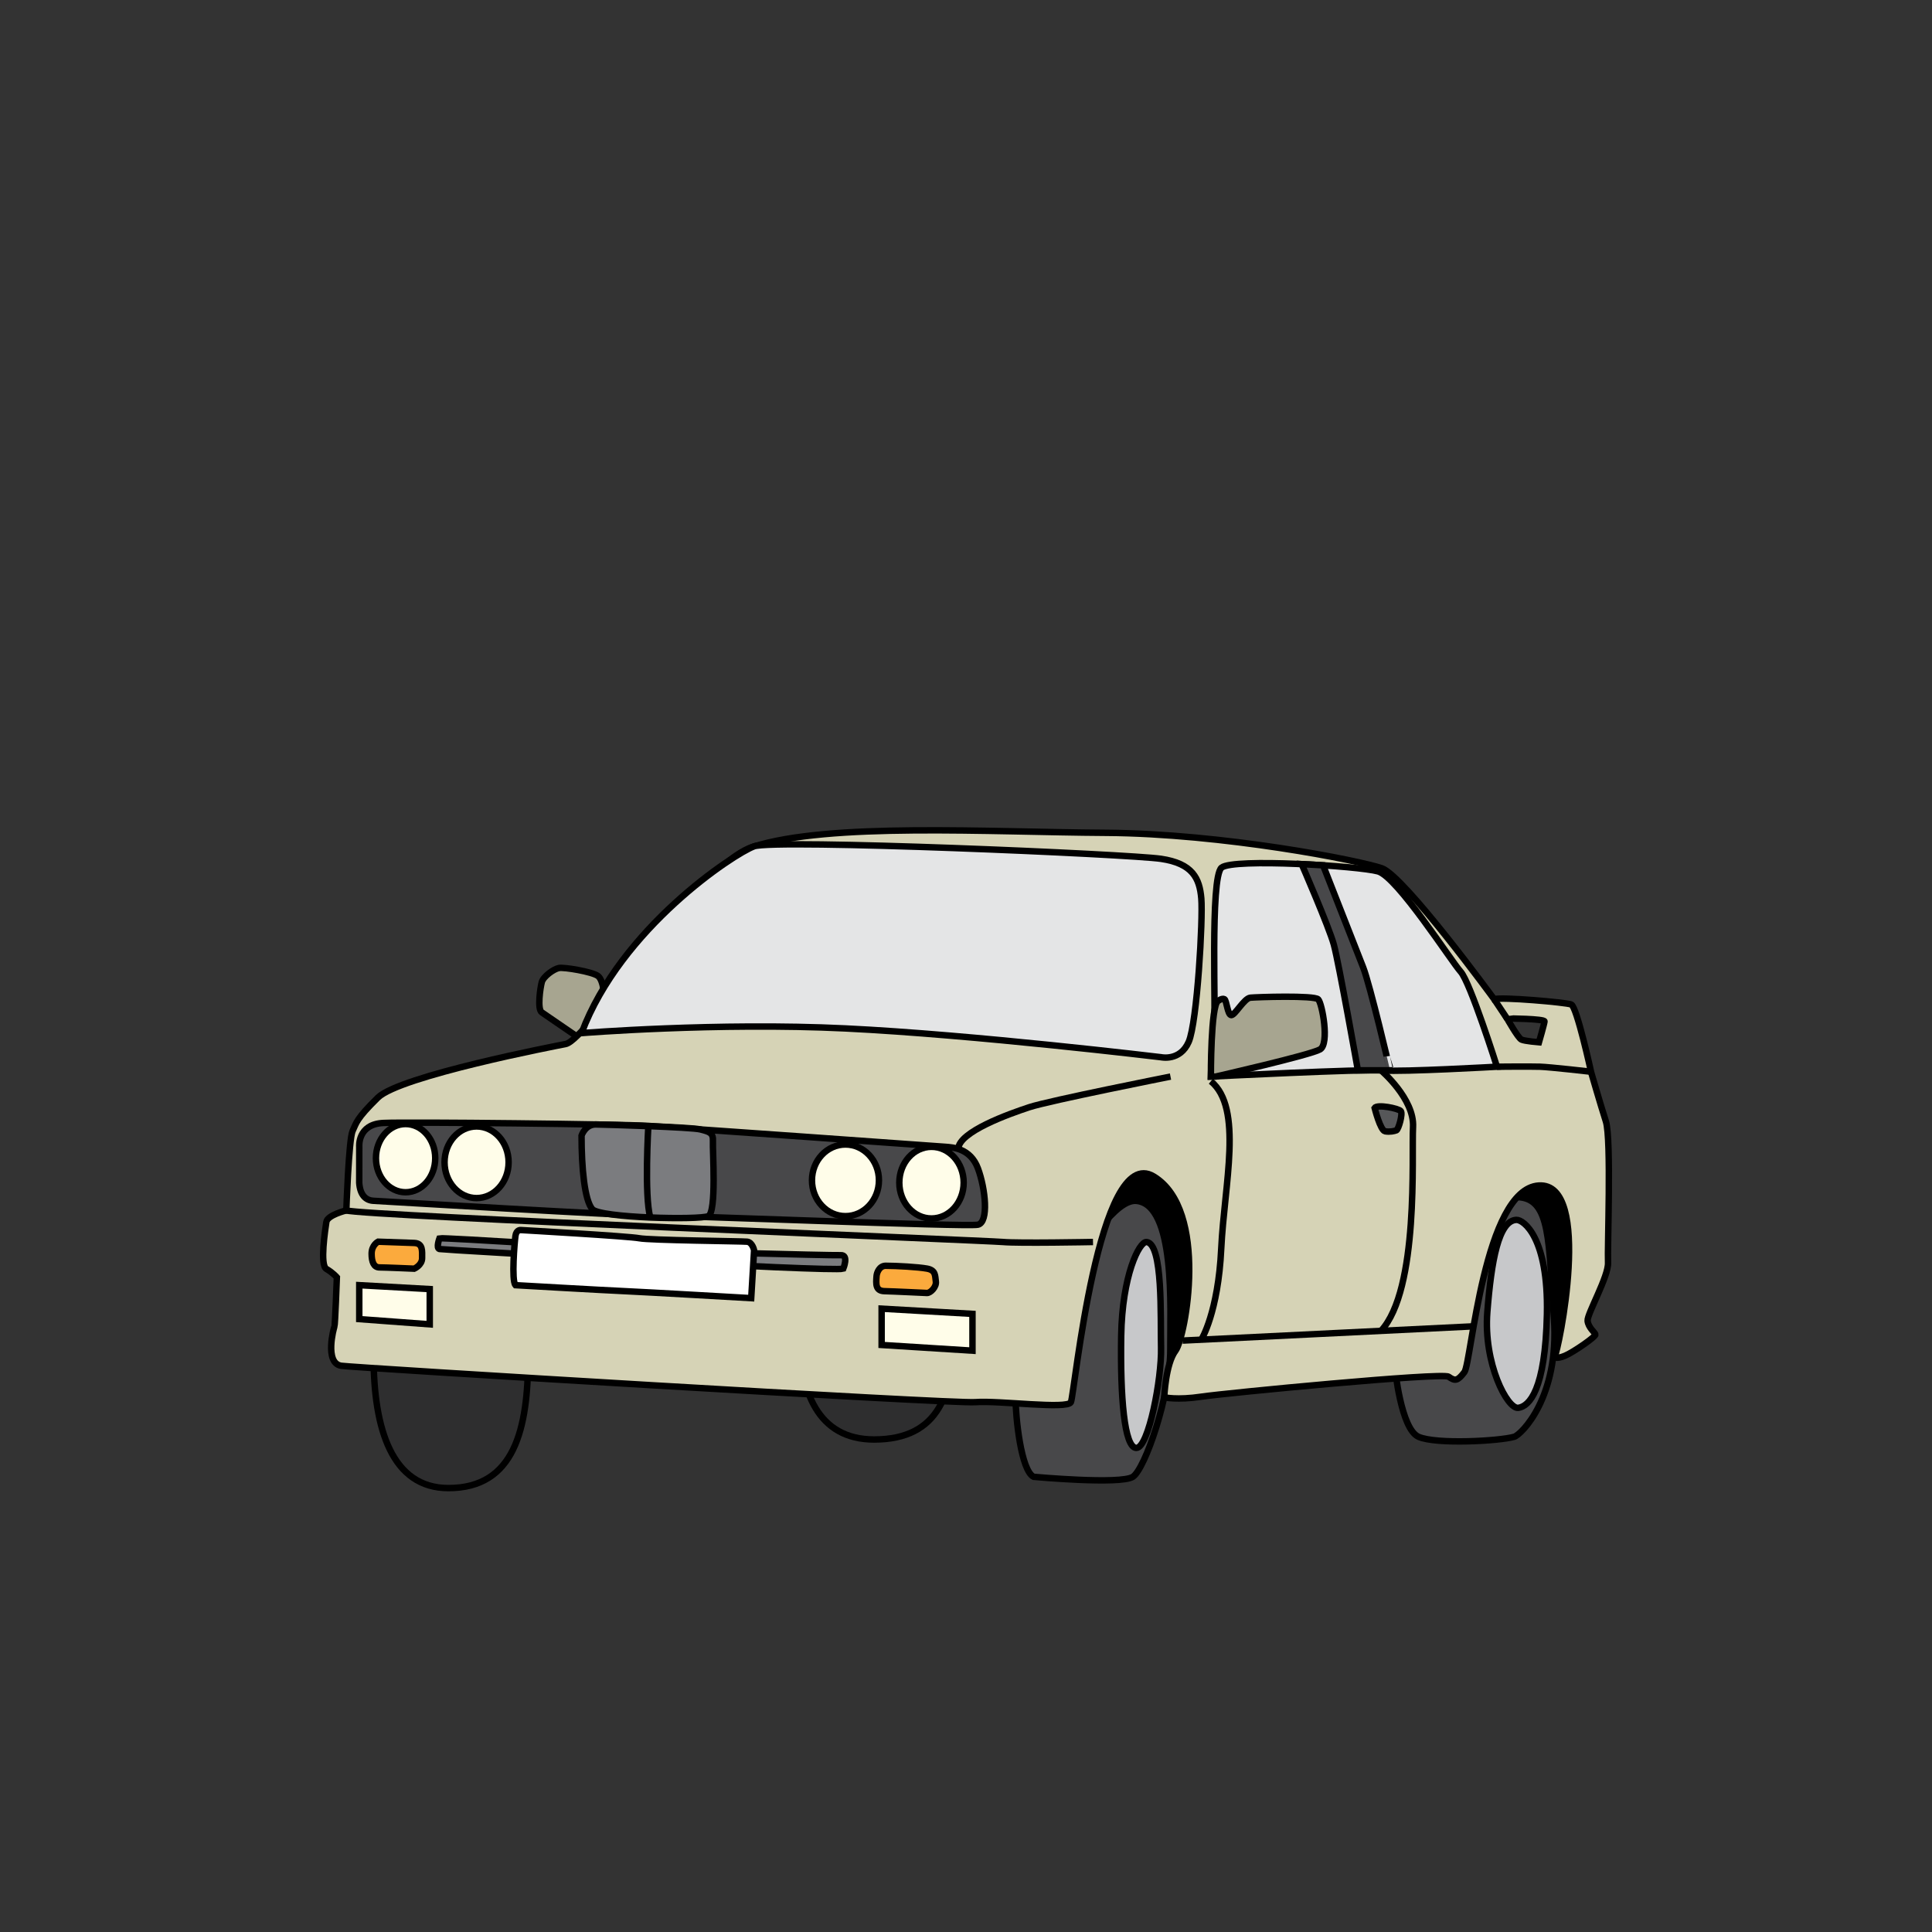 <?xml version="1.0" encoding="utf-8"?>
<!-- Generator: Adobe Illustrator 17.0.0, SVG Export Plug-In . SVG Version: 6.00 Build 0)  -->
<!DOCTYPE svg PUBLIC "-//W3C//DTD SVG 1.1//EN" "http://www.w3.org/Graphics/SVG/1.1/DTD/svg11.dtd">
<svg version="1.1" id="Layer_1" xmlns="http://www.w3.org/2000/svg" xmlns:xlink="http://www.w3.org/1999/xlink" x="0px" y="0px"
	 width="300px" height="300px" viewBox="0 0 300 300" enable-background="new 0 0 300 300" xml:space="preserve">
<rect x="0" y="0" width="300" height="300" fill="#333333" stroke="none"/>
<path fill="#2E2E2F" stroke="#000000" stroke-miterlimit="10" d="M82.007,210.621c0,11.293-2.113,20.449-12.375,20.449
	c-8.753,0-11.62-9.155-11.62-20.449s4.786-20.449,11.62-20.449S82.007,199.327,82.007,210.621z"/>
<path fill="#2E2E2F" stroke="#000000" stroke-miterlimit="10" d="M148.106,206.848c0,9.21-2.113,16.676-12.375,16.676
	c-8.753,0-11.62-7.466-11.62-16.676s4.786-16.676,11.62-16.676S148.106,197.638,148.106,206.848z"/>
<ellipse stroke="#000000" stroke-miterlimit="10" cx="178.371" cy="197.233" rx="8.167" ry="16.542"/>
<path fill="#48484A" stroke="#000000" stroke-miterlimit="10" d="M160.498,229.318c0,0,13.521,1.241,15.415,0
	s5.836-12.662,5.81-19.809c-0.023-6.299,0.852-22.518-5.288-23.041c-6.14-0.523-18.747,27.304-18.747,30.439
	S158.538,228.338,160.498,229.318z"/>
<path fill="#C7C8CA" stroke="#000000" stroke-miterlimit="10" d="M178.04,192.858c-1.137-0.114-3.794,5.194-3.942,14.588
	c-0.147,9.394,0.461,17.395,2.358,17.388c1.897-0.007,3.942-10.794,3.831-15.546C180.177,204.536,180.619,193.116,178.04,192.858z"
	/>
<ellipse stroke="#000000" stroke-miterlimit="10" cx="236.955" cy="194.795" rx="9.563" ry="14.938"/>
<path fill="#48484A" stroke="#000000" stroke-miterlimit="10" d="M216.603,212.354c0,0,0.915,9.528,3.659,10.748
	c2.744,1.22,12.618,0.659,14.864,0c1.114-0.327,7.013-6.174,6.174-18.294s-0.534-18.523-5.412-18.904
	C231.01,185.522,216.146,201.53,216.603,212.354z"/>
<path fill="#C7C8CA" stroke="#000000" stroke-miterlimit="10" d="M235.455,189.42c1.124-0.051,4.999,2.752,4.75,14.625
	c-0.249,11.873-2.75,14.313-4.438,14.563s-5.438-6.875-4.813-14.875S232.705,189.545,235.455,189.42z"/>
<path fill="#A7A590" stroke="#000000" stroke-miterlimit="10" d="M92.824,151.53c-0.932-0.647-5.203-1.372-6.032-1.217
	c-0.828,0.155-2.433,1.32-2.666,2.201c-0.233,0.88-0.725,4.194,0,4.686s5.928,4.064,5.928,4.064l3.806-6.239
	C93.86,155.025,93.756,152.177,92.824,151.53z"/>
<path fill="#D6D3B6" stroke="#000000" stroke-miterlimit="10" d="M249.363,174.139c-0.87-2.72-2.284-7.615-2.284-7.615
	s-2.23-10.225-3.1-10.552s-10.878-1.197-11.966-0.816c0,0-13.978-19.145-17.459-20.342c-3.481-1.197-24.639-5.385-42.86-5.493
	s-42.94-1.628-54.782,2.171c-8.804,2.824-25.485,29.927-29.088,30.626c-1.438,0.279-25.727,4.95-29.153,8.322
	c-3.427,3.372-3.318,3.916-3.916,5.167c-0.598,1.251-0.979,12.347-0.979,12.347s-2.937,0.707-3.1,1.795
	c-0.163,1.088-1.033,6.69,0,7.288c1.033,0.598,1.632,1.305,1.632,1.305s-0.272,7.451-0.381,7.669
	c-0.109,0.218-1.555,5.592,1.017,6.06c1.555,0.282,94.829,5.936,98.503,5.653s14.274,1.151,14.839,0.01s4.24-40.288,12.861-35.059
	c8.621,5.229,4.946,25.001,3.392,27.057c-1.555,2.056-1.759,7.241-1.759,7.241s1.986,0.468,5.759-0.097s37.408-3.801,38.398-3.102
	c0.989,0.699,1.38,0.699,2.457-0.714c1.077-1.413,3.055-28.406,11.535-28.972s3.053,25.877,2.455,26.638
	c0,0,0.312,0.343,1.618-0.201c1.305-0.544,4.841-2.991,4.732-3.318s-1.123-1.088-1.214-2.121c-0.091-1.033,3.281-6.908,3.172-9.029
	C249.581,193.937,250.233,176.859,249.363,174.139z M238.97,161.847c0,0-2.203-0.18-2.723-0.421
	c-0.521-0.24-2.223-3.264-2.223-3.264c0.12-0.04,5.847,0.04,5.807,0.445C239.791,159.013,238.97,161.847,238.97,161.847z"/>
<line fill="none" stroke="#000000" stroke-miterlimit="10" x1="234.074" y1="158.251" x2="232.012" y2="155.157"/>
<path fill="none" stroke="#000000" stroke-miterlimit="10" d="M181.755,167.17c0,0-18.822,3.736-21.914,4.754
	s-10.971,3.809-11.047,6.486"/>
<path fill="none" stroke="#000000" stroke-miterlimit="10" d="M186.538,208.023c0,0,2.62-4.179,3.095-14.146
	c0.475-9.967,3.448-21.794-1.608-25.985"/>
<path fill="none" stroke="#000000" stroke-miterlimit="10" d="M214.441,166.201c0,0,5.211,4.421,4.974,8.811
	s0.968,25.201-4.974,31.644"/>
<path fill="none" stroke="#000000" stroke-miterlimit="10" d="M232.448,165.64c0,0,5.132-0.05,6.675,0
	c1.543,0.05,7.932,0.778,7.932,0.778"/>
<path fill="none" stroke="#000000" stroke-miterlimit="10" d="M169.722,192.856c0,0-11.63,0.223-13.992,0
	c-2.363-0.223-99.561-4.068-101.955-4.902"/>
<polygon fill="#FFFDE9" stroke="#000000" stroke-miterlimit="10" points="55.786,199.561 55.786,204.829 66.731,205.642 
	66.731,200.169 "/>
<polygon fill="#FFFDE9" stroke="#000000" stroke-miterlimit="10" points="136.898,203.21 136.898,208.845 151.005,209.733 
	151.005,204.017 "/>
<path fill="#FBAA3D" stroke="#000000" stroke-miterlimit="10" d="M57.705,194.672c0,1.278,0.343,2.132,1.225,2.132
	S64.321,197,64.321,197s1.225-0.539,1.225-1.642c0-1.103,0.147-2.303-1.225-2.352c-1.372-0.049-5.611-0.196-5.611-0.196
	S57.705,193.324,57.705,194.672z"/>
<path fill="#FBAA3D" stroke="#000000" stroke-miterlimit="10" d="M136.109,198.157c-0.084,1.195-0.188,2.302,1.228,2.333
	c1.416,0.032,6.565,0.284,6.615,0.284c0.543,0.002,1.489-0.946,1.363-1.797s0.017-1.734-1.363-1.987s-4.751-0.44-6.425-0.441
	C136.549,196.549,136.147,197.614,136.109,198.157z"/>
<path fill="#48484A" stroke="#000000" stroke-miterlimit="10" d="M151.852,181.425c-1.175-3.165-3.978-3.255-4.973-3.345
	c-0.995-0.09-41.863-2.984-46.203-3.255c-4.34-0.271-37.071-0.633-41.14-0.452c-4.069,0.181-3.75,3.707-3.75,3.707l-0.006,5.606
	c0.132,1.808,0.953,2.713,2.231,2.775c1.279,0.063,39.771,2.378,42.845,2.288c3.074-0.09,49.277,1.808,50.995,1.423
	C153.57,189.787,153.027,184.59,151.852,181.425z"/>
<ellipse fill="#FFFDE9" stroke="#000000" stroke-miterlimit="10" cx="62.98" cy="179.836" rx="4.603" ry="5.296"/>
<ellipse fill="#FFFDE9" stroke="#000000" stroke-miterlimit="10" cx="74.003" cy="180.476" rx="4.973" ry="5.561"/>
<ellipse fill="#FFFDE9" stroke="#000000" stroke-miterlimit="10" cx="131.282" cy="183.279" rx="5.199" ry="5.561"/>
<ellipse fill="#FFFDE9" stroke="#000000" stroke-miterlimit="10" cx="144.642" cy="183.641" rx="4.996" ry="5.561"/>
<path fill="#7B7C7F" stroke="#000000" stroke-miterlimit="10" d="M90.302,176.335c0,0,0.572-1.76,2.234-1.729
	s14.787,0.407,16.204,0.77s2.038,0.512,1.963,1.852c-0.074,1.34,0.596,10.986-0.72,11.611c-1.315,0.625-16.828,0.302-18.019-1.088
	S90.302,181.373,90.302,176.335z"/>
<path fill="#E6E7E8" stroke="#000000" stroke-miterlimit="10" d="M100.676,174.825c0,0-0.647,10.814,0.297,14.228"/>
<path fill="#7B7C7F" stroke="#000000" stroke-miterlimit="10" d="M68.243,192.282c0,0-0.577,1.539,0,1.667
	c0.577,0.128,60.906,3.601,62.702,3.051c0,0,0.898-2.165-0.385-2.095c-1.282,0.07-30.004-0.699-31.607-0.827
	C97.35,193.949,68.756,192.154,68.243,192.282z"/>
<path fill="#FFFFFF" stroke="#000000" stroke-miterlimit="10" d="M80.041,199.561c0,0,13.911,0.799,16.924,0.927
	c3.013,0.128,19.682,1.09,19.682,1.09l0.449-7.437c0,0-0.256-1.253-1.09-1.332c-0.833-0.079-15.195-0.22-16.733-0.534
	S80.873,191,80.873,191s-0.69-0.091-0.832,0.898C79.899,192.886,79.401,198.827,80.041,199.561z"/>
<path fill="#E4E5E6" stroke="#000000" stroke-miterlimit="10" d="M90.302,160.42c0,0,21.025-1.691,40.98-0.725
	s49.009,4.47,49.009,4.47s2.96,0.668,4.289-2.384c1.329-3.052,2.224-19.12,1.958-22.261c-0.266-3.141-1.354-5.436-6.247-6.161
	s-60.034-3.098-63.195-1.942C113.936,132.573,96.417,144.11,90.302,160.42z"/>
<path fill="#E4E5E6" stroke="#000000" stroke-miterlimit="10" d="M188.025,167.17c0,0,23.786-1.198,26.77-0.95
	c2.984,0.249,17.653-0.58,17.653-0.58s-4.144-13.095-5.636-14.753c-1.492-1.658-9.863-14.753-12.846-15.581
	c-2.984-0.829-22.46-2.072-24.284-0.58c-1.823,1.492-0.829,23.455-1.16,25.113C188.19,161.496,188.025,167.17,188.025,167.17z"/>
<path fill="#48484A" stroke="#000000" stroke-miterlimit="10" d="M211.663,150.19c-1.08-2.74-6.215-15.825-6.215-15.825
	l-3.325-0.187c0,0,4.229,9.716,4.994,12.506s3.736,19.516,3.736,19.516h4.996C215.849,166.201,212.743,152.93,211.663,150.19z"/>
<line fill="none" stroke="#000000" stroke-miterlimit="10" x1="183.632" y1="208.165" x2="228.815" y2="205.951"/>
<path fill="#A7A590" stroke="#000000" stroke-miterlimit="10" d="M189.124,155.436c0,0,0.645-0.484,0.999-0.29
	c0.355,0.193,0.484,2.45,1.064,2.482c0.58,0.032,1.999-2.611,2.966-2.708c0.967-0.097,9.928-0.387,10.541,0.258
	s1.773,6.898,0.29,7.769c-1.483,0.87-16.214,4.223-16.214,4.223h-0.745C188.025,167.17,187.996,156.178,189.124,155.436z"/>
<path fill="#565759" stroke="#000000" stroke-miterlimit="10" d="M213.455,172.045c0,0,0.875,3.5,1.625,3.625
	s1.422-0.031,1.75-0.156s1.031-2.563,0.688-2.984S213.845,171.436,213.455,172.045z"/>
</svg>
